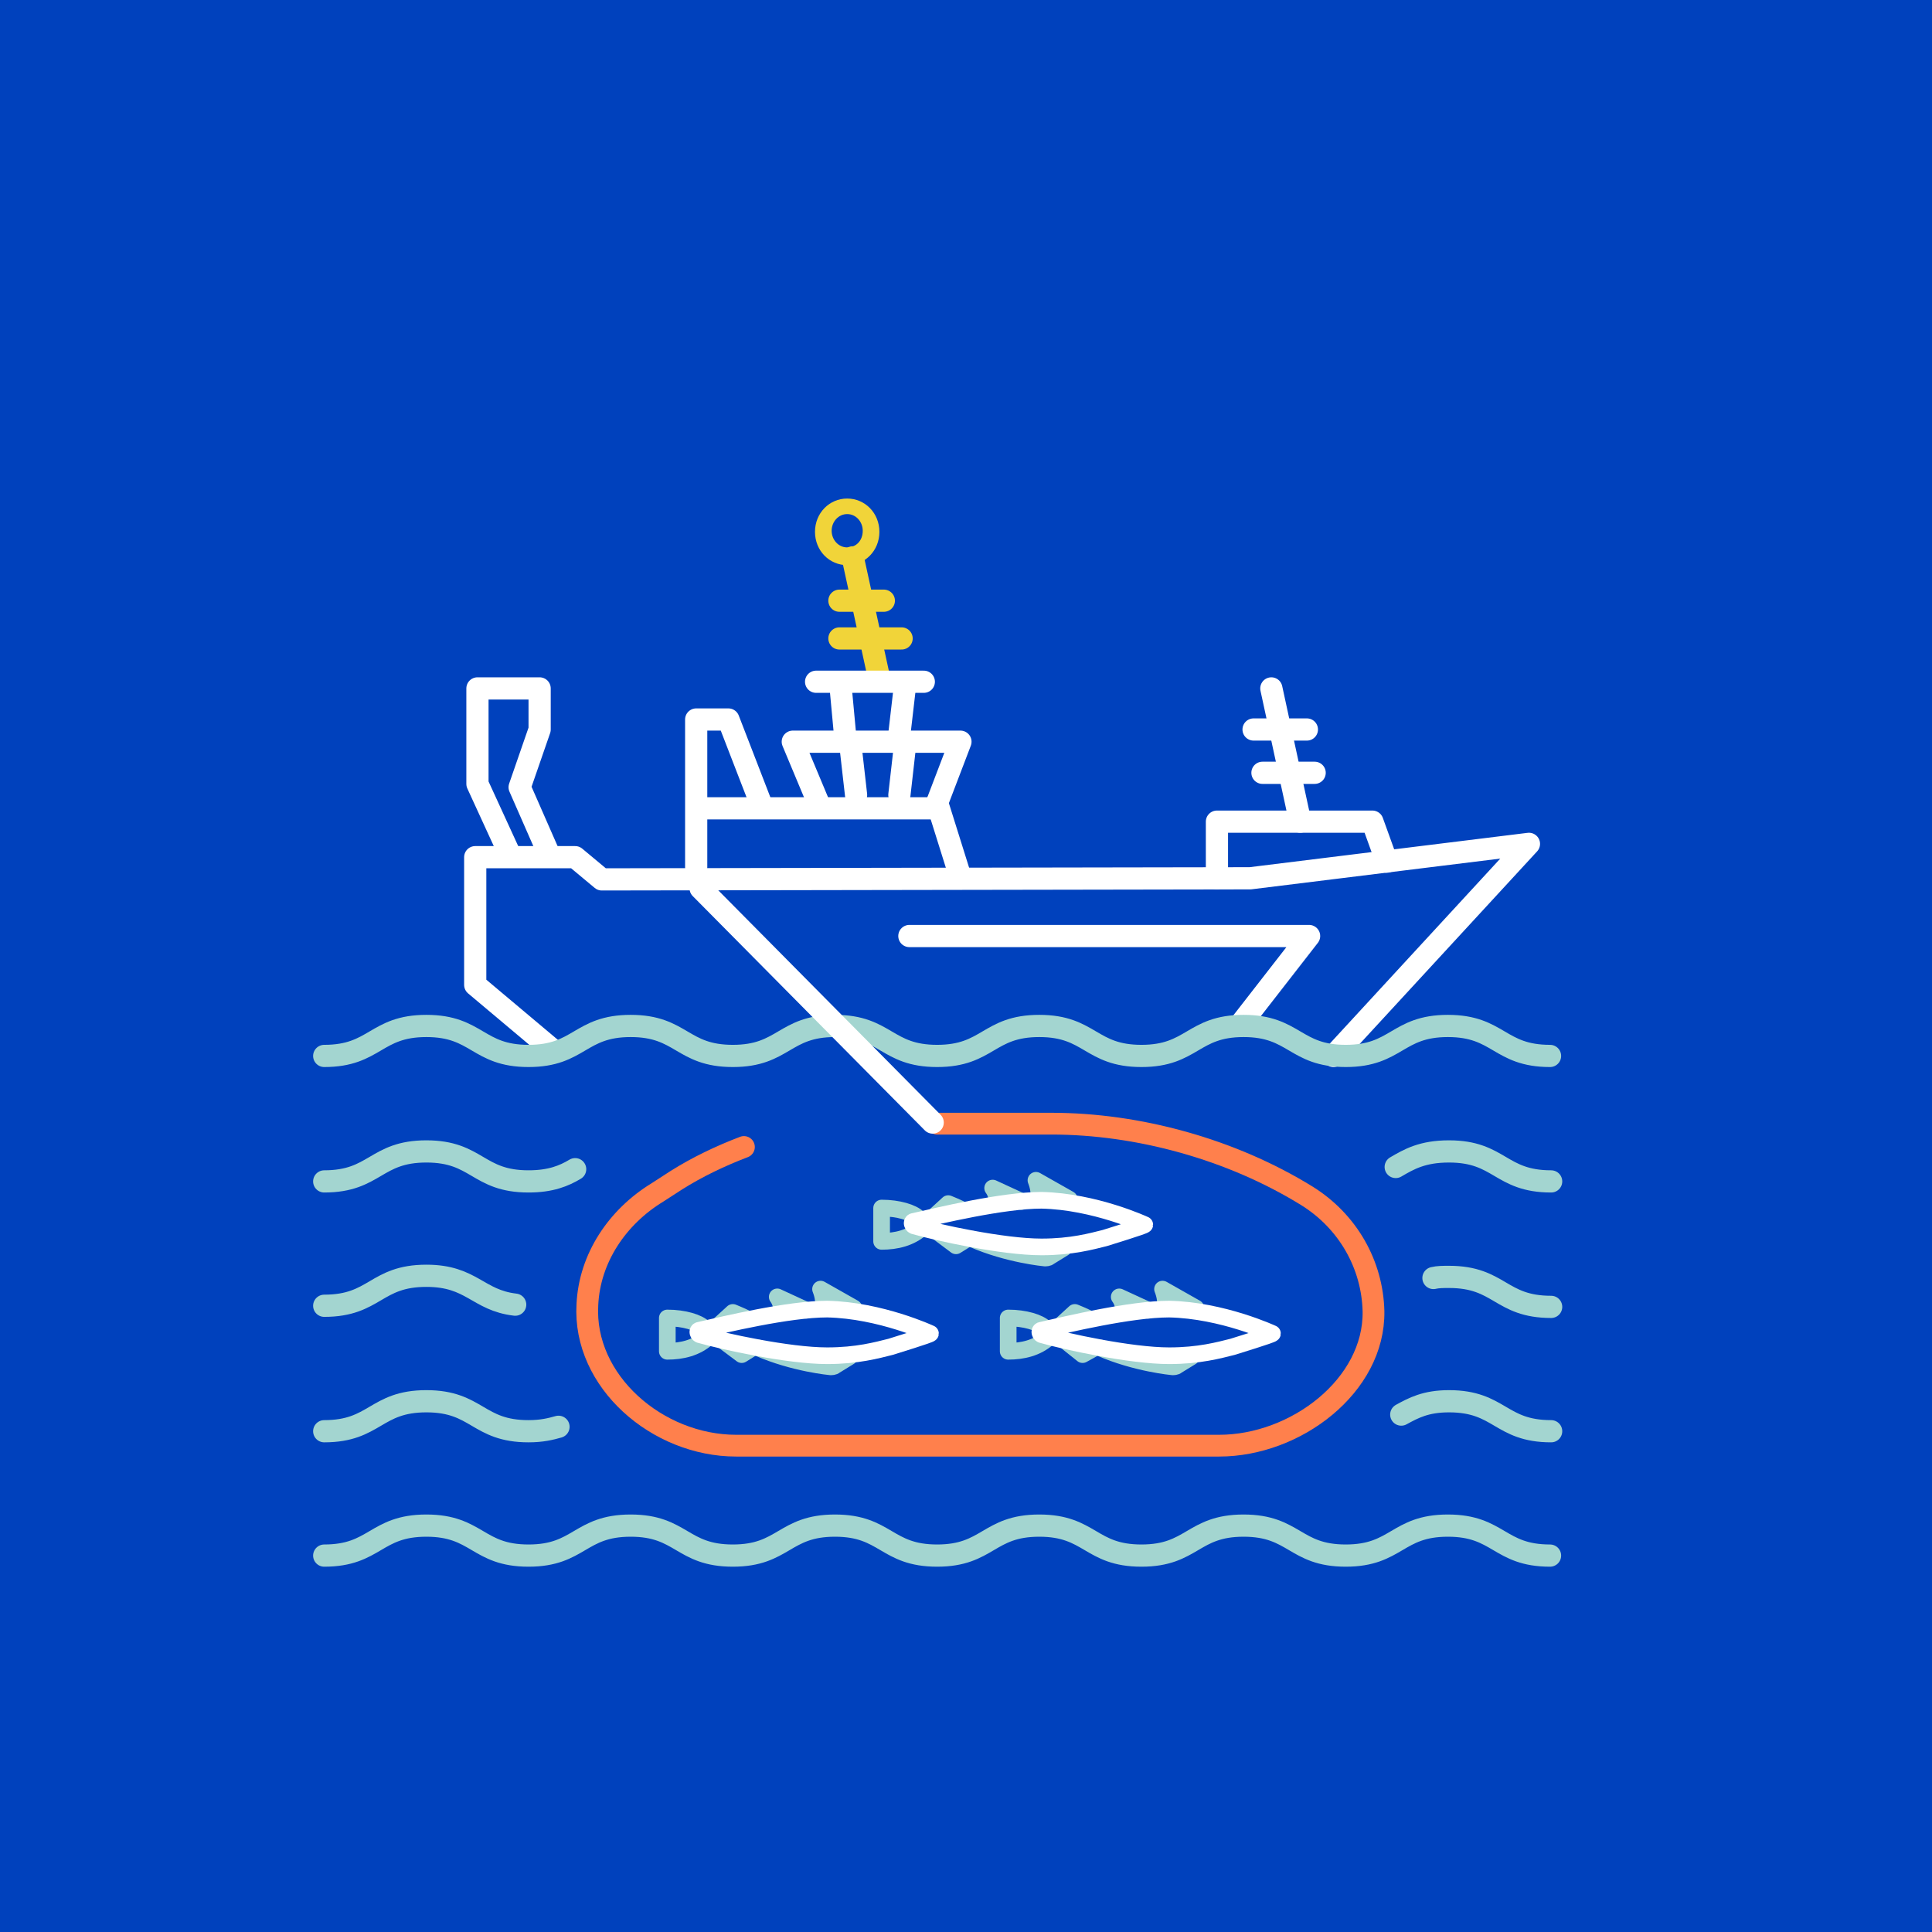 <?xml version="1.0" encoding="utf-8"?>
<!-- Generator: Adobe Illustrator 26.0.1, SVG Export Plug-In . SVG Version: 6.00 Build 0)  -->
<svg version="1.1" id="Layer_1" xmlns="http://www.w3.org/2000/svg" xmlns:xlink="http://www.w3.org/1999/xlink" x="0px" y="0px"
	 viewBox="0 0 174 174" style="enable-background:new 0 0 174 174;" xml:space="preserve">
<style type="text/css">
	.st0{fill:#0047BF;}
	.st1{fill:#003FC1;}
	.st2{fill:#FFFFFF;}
	.st3{fill:none;stroke:#96D5CE;stroke-width:2;stroke-linecap:round;stroke-linejoin:round;stroke-miterlimit:10;}
	.st4{fill:none;stroke:#FF704C;stroke-width:2;stroke-linecap:round;stroke-linejoin:round;stroke-miterlimit:10;}
	.st5{fill:none;stroke:#FFFFFF;stroke-width:2;stroke-linecap:round;stroke-linejoin:round;stroke-miterlimit:10;}
	.st6{fill:none;stroke:#FF804C;stroke-width:2;stroke-linecap:round;stroke-linejoin:round;stroke-miterlimit:10;}
	.st7{fill:none;stroke:#0047BF;stroke-width:2;stroke-linecap:round;stroke-linejoin:round;stroke-miterlimit:10;}
	.st8{fill:#F1D439;}
	.st9{fill:#0047BF;stroke:#BEC8C8;stroke-width:2;stroke-linecap:round;stroke-linejoin:round;stroke-miterlimit:10;}
	.st10{fill:none;stroke:#FF7E51;stroke-width:2;stroke-linecap:round;stroke-linejoin:round;stroke-miterlimit:10;}
	.st11{fill:none;stroke:#A3D5D0;stroke-width:2;stroke-linecap:round;stroke-linejoin:round;stroke-miterlimit:10;}
	.st12{fill:none;stroke:#F1D439;stroke-width:2;stroke-linecap:round;stroke-linejoin:round;stroke-miterlimit:10;}
	.st13{fill:none;stroke:#E2E6E6;stroke-width:2;stroke-linecap:round;stroke-linejoin:round;stroke-miterlimit:10;}
	.st14{fill:#A3D5D0;}
	.st15{fill:#FF804C;}
	.st16{fill:none;stroke:#BEC8C8;stroke-width:2;stroke-linecap:round;stroke-linejoin:round;stroke-miterlimit:10;}
	.st17{fill:#0047BF;stroke:#0047BF;stroke-width:2;stroke-linecap:round;stroke-linejoin:round;stroke-miterlimit:10;}
	.st18{fill:#0041BD;}
	.st19{fill:#0041BD;stroke:#A3D5D0;stroke-width:2;stroke-linecap:round;stroke-linejoin:round;stroke-miterlimit:10;}
	.st20{fill:#0041BD;stroke:#FFFFFF;stroke-width:2;stroke-linecap:round;stroke-linejoin:round;stroke-miterlimit:10;}
	.st21{fill:#0041BD;stroke:#FF804C;stroke-width:2;stroke-linecap:round;stroke-linejoin:round;stroke-miterlimit:10;}
	.st22{fill:#0041BD;stroke:#F1D439;stroke-width:2;stroke-linecap:round;stroke-linejoin:round;stroke-miterlimit:10;}
	.st23{fill:#FF804C;stroke:#FF804C;stroke-width:2;stroke-linecap:round;stroke-linejoin:round;stroke-miterlimit:10;}
	.st24{fill:none;stroke:#FFFFFF;stroke-width:1.5;stroke-linecap:round;stroke-linejoin:round;stroke-miterlimit:10;}
	.st25{fill:#0041BD;stroke:#FF804C;stroke-width:1.5;stroke-linecap:round;stroke-linejoin:round;stroke-miterlimit:10;}
	.st26{fill:none;stroke:#FF704C;stroke-width:1.5;stroke-linecap:round;stroke-linejoin:round;stroke-miterlimit:10;}
	.st27{fill:none;stroke:#FF804C;stroke-width:1.5;stroke-linecap:round;stroke-linejoin:round;stroke-miterlimit:10;}
	.st28{fill:none;stroke:#A3D5D0;stroke-width:1.438;stroke-linecap:round;stroke-linejoin:round;stroke-miterlimit:10;}
	.st29{fill:#0041BD;stroke:#A3D5D0;stroke-width:1.5;stroke-linecap:round;stroke-linejoin:round;stroke-miterlimit:10;}
	.st30{fill:#0041BD;stroke:#F1D439;stroke-width:1.5;stroke-linecap:round;stroke-linejoin:round;stroke-miterlimit:10;}
	.st31{fill:none;stroke:#F1D439;stroke-width:1.5;stroke-linecap:round;stroke-linejoin:round;stroke-miterlimit:10;}
	.st32{fill:none;stroke:#FFFFFF;stroke-width:2.5;stroke-linecap:round;stroke-linejoin:round;stroke-miterlimit:10;}
	.st33{fill:none;}
	.st34{fill:none;stroke:#A3D5D0;stroke-width:1.5;stroke-linecap:round;stroke-linejoin:round;stroke-miterlimit:10;}
	.st35{fill:none;stroke:#96D5CE;stroke-width:1.438;stroke-linecap:round;stroke-linejoin:round;stroke-miterlimit:10;}
	.st36{fill:none;stroke:#0047BF;stroke-width:1.5;stroke-linecap:round;stroke-linejoin:round;stroke-miterlimit:10;}
	.st37{fill:#0047BF;stroke:#FF704C;stroke-width:2;stroke-linecap:round;stroke-linejoin:round;stroke-miterlimit:10;}
	.st38{fill:#0047BF;stroke:#FF804C;stroke-width:2;stroke-linecap:round;stroke-linejoin:round;stroke-miterlimit:10;}
	.st39{fill:#0047BF;stroke:#E2E6E6;stroke-width:2;stroke-linecap:round;stroke-linejoin:round;stroke-miterlimit:10;}
	.st40{fill:#0047BF;stroke:#A3D5D0;stroke-width:2;stroke-linecap:round;stroke-linejoin:round;stroke-miterlimit:10;}
	.st41{fill:#0047BF;stroke:#F1D439;stroke-width:2;stroke-linecap:round;stroke-linejoin:round;stroke-miterlimit:10;}
	.st42{fill:#0041BD;stroke:#E2E6E6;stroke-width:2;stroke-linecap:round;stroke-linejoin:round;stroke-miterlimit:10;}
	.st43{fill:#E2E6E6;}
	.st44{fill:none;stroke:#0047BF;stroke-width:1.438;stroke-linecap:round;stroke-linejoin:round;stroke-miterlimit:10;}
	.st45{fill:#0047BF;stroke:#A3D5D0;stroke-width:1.5;stroke-linecap:round;stroke-linejoin:round;stroke-miterlimit:10;}
	.st46{fill:none;stroke:#E2E6E6;stroke-width:1.5;stroke-linecap:round;stroke-linejoin:round;stroke-miterlimit:10;}
	.st47{fill:#0047BF;stroke:#FF704C;stroke-width:1.5;stroke-linecap:round;stroke-linejoin:round;stroke-miterlimit:10;}
	.st48{fill:#0047BF;stroke:#FF804C;stroke-width:1.5;stroke-linecap:round;stroke-linejoin:round;stroke-miterlimit:10;}
	.st49{fill:#0047BF;stroke:#F1D439;stroke-width:1.5;stroke-linecap:round;stroke-linejoin:round;stroke-miterlimit:10;}
	.st50{fill:#0041BD;stroke:#0047BF;stroke-width:2;stroke-linecap:round;stroke-linejoin:round;stroke-miterlimit:10;}
	.st51{fill:#FF7E51;}
	.st52{fill:#96D5CE;}
	.st53{fill:#B5C0C0;}
	.st54{fill:#FFDD20;}
	
		.st55{fill:none;stroke:#FFFFFF;stroke-width:2;stroke-linecap:round;stroke-linejoin:round;stroke-miterlimit:10;stroke-dasharray:15,5;}
	.st56{opacity:0.74;fill:#0041BD;}
	.st57{fill:none;stroke:#FFFFFF;stroke-width:2;stroke-linecap:round;stroke-linejoin:round;stroke-dasharray:14.758,4.919;}
	.st58{fill:none;stroke:#B5C0C0;stroke-width:2;stroke-linecap:round;stroke-linejoin:round;stroke-miterlimit:10;}
	.st59{fill:#0047BF;stroke:#B5C0C0;stroke-width:2;stroke-linecap:round;stroke-linejoin:round;stroke-miterlimit:10;}
	.st60{fill:#0047BF;stroke:#96D5CE;stroke-width:2;stroke-linecap:round;stroke-linejoin:round;stroke-miterlimit:10;}
	.st61{fill:#0047BF;stroke:#FFFFFF;stroke-width:2;stroke-linecap:round;stroke-linejoin:round;stroke-miterlimit:10;}
	.st62{fill:none;stroke:#FFFFFF;stroke-width:0.75;stroke-linecap:round;stroke-linejoin:round;stroke-miterlimit:10;}
	.st63{fill:none;stroke:#FF7E51;stroke-width:1.5;stroke-linecap:round;stroke-linejoin:round;stroke-miterlimit:10;}
	.st64{fill:#0B0069;stroke:#FFFFFF;stroke-width:1.5;stroke-linecap:round;stroke-linejoin:round;stroke-miterlimit:10;}
	.st65{fill:none;stroke:#FF804C;stroke-width:1.96;stroke-linecap:round;stroke-linejoin:round;stroke-miterlimit:10;}
</style>
<rect class="st18" width="174" height="174"/>
<polyline class="st5" points="81.9,84.3 117.9,84.3 111.6,92.4 "/>
<g>
	<path class="st34" d="M74,117.8c0.4-0.5-0.1-1.7-0.1-1.7l3,1.7"/>
	<path class="st34" d="M67.3,118.8c-0.3-0.2-1.3-0.6-1.3-0.6l-1.2,1.1"/>
	<path class="st34" d="M72.6,118l-2.6-1.2c0,0,0.7,0.9,0.1,1.5"/>
	<path class="st34" d="M68.3,121.4c3.2,1.4,6.5,1.7,6.5,1.7c0.1,0,0.3,0,0.4-0.1l1.3-0.8"/>
	<path class="st34" d="M63.4,119.6c-0.5-0.5-1.8-0.9-3.3-0.9v0v3v0c1.3,0,2.6-0.3,3.6-1.2"/>
	<polyline class="st34" points="67.6,121.5 66.8,122 65.2,120.8 	"/>
	<path class="st24" d="M83.8,120.1c0,0.1-3.3,1.1-3.6,1.2c-1.2,0.3-3,0.8-5.7,0.8c-3.5,0-9.4-1.3-11.5-1.9c-0.2-0.1-0.2-0.4,0-0.4
		c2.2-0.5,8-1.9,11.5-1.9C79.3,118,83.8,120.1,83.8,120.1z"/>
</g>
<g>
	<path class="st34" d="M93.4,108c0.4-0.5-0.1-1.7-0.1-1.7l3,1.7"/>
	<path class="st34" d="M86.7,109c-0.3-0.2-1.3-0.6-1.3-0.6l-1.2,1.1"/>
	<path class="st34" d="M92,108.2l-2.6-1.2c0,0,0.7,0.9,0.1,1.5"/>
	<path class="st34" d="M87.6,111.6c3.2,1.4,6.5,1.7,6.5,1.7c0.1,0,0.3,0,0.4-0.1l1.3-0.8"/>
	<path class="st34" d="M82.7,109.7c-0.5-0.5-1.8-0.9-3.3-0.9v0v3v0c1.3,0,2.6-0.3,3.6-1.2"/>
	<polyline class="st34" points="86.9,111.7 86.1,112.2 84.5,111 	"/>
	<path class="st24" d="M103.1,110.3c0,0.1-3.3,1.1-3.6,1.2c-1.2,0.3-3,0.8-5.7,0.8c-3.5,0-9.4-1.3-11.5-1.9c-0.2-0.1-0.2-0.4,0-0.4
		c2.2-0.5,8-1.9,11.5-1.9C98.6,108.2,103.1,110.3,103.1,110.3z"/>
</g>
<g>
	<path class="st34" d="M104.8,117.8c0.4-0.5-0.1-1.7-0.1-1.7l3,1.7"/>
	<path class="st34" d="M98.1,118.8c-0.3-0.2-1.3-0.6-1.3-0.6l-1.2,1.1"/>
	<path class="st34" d="M103.4,118l-2.6-1.2c0,0,0.7,0.9,0.1,1.5"/>
	<path class="st34" d="M99.1,121.4c3.2,1.4,6.5,1.7,6.5,1.7c0.1,0,0.3,0,0.4-0.1l1.3-0.8"/>
	<path class="st34" d="M94.1,119.6c-0.5-0.5-1.8-0.9-3.3-0.9v0v3v0c1.3,0,2.6-0.3,3.6-1.2"/>
	<polyline class="st34" points="98.4,121.5 97.5,122 96,120.8 	"/>
	<path class="st24" d="M114.6,120.1c0,0.1-3.3,1.1-3.6,1.2c-1.2,0.3-3,0.8-5.7,0.8c-3.5,0-9.4-1.3-11.5-1.9c-0.2-0.1-0.2-0.4,0-0.4
		c2.2-0.5,8-1.9,11.5-1.9C110.1,118,114.6,120.1,114.6,120.1z"/>
</g>
<line class="st12" x1="79.2" y1="61.2" x2="76.8" y2="50.2"/>
<line class="st12" x1="75.6" y1="57.5" x2="81.2" y2="57.5"/>
<line class="st5" x1="112.9" y1="65.7" x2="117.7" y2="65.7"/>
<line class="st5" x1="76.6" y1="67.2" x2="77.1" y2="71.6"/>
<line class="st5" x1="81.5" y1="67.2" x2="81" y2="71.6"/>
<line class="st5" x1="63.4" y1="72.8" x2="84.4" y2="72.8"/>
<line class="st12" x1="75.6" y1="54.1" x2="79.6" y2="54.1"/>
<path class="st8" d="M76.3,44.9c-1.6,0-2.9,1.3-2.9,3s1.3,3,2.9,3c1.6,0,2.9-1.3,2.9-3S77.9,44.9,76.3,44.9z M76.3,49.3
	c-0.8,0-1.4-0.7-1.4-1.5c0-0.8,0.6-1.5,1.4-1.5c0.8,0,1.4,0.7,1.4,1.5C77.7,48.7,77.1,49.3,76.3,49.3z"/>
<polyline class="st5" points="120.1,95.1 137.7,76 112.6,79.1 54.2,79.2 51.8,77.2 42.8,77.2 42.8,88.7 49.7,94.5 "/>
<line class="st5" x1="114.5" y1="62" x2="117.1" y2="74"/>
<line class="st5" x1="113.7" y1="69.6" x2="118.4" y2="69.6"/>
<line class="st5" x1="84.4" y1="72.3" x2="86.5" y2="79"/>
<polyline class="st5" points="62.7,78.1 62.7,64.8 65.6,64.8 68.5,72.3 "/>
<polyline class="st5" points="124.9,77.6 123.6,74 109.6,74 109.6,79.1 "/>
<polyline class="st5" points="73.7,72.3 71.4,66.8 86.5,66.8 84.4,72.3 "/>
<polyline class="st5" points="45.8,76.7 43,70.6 43,62 48.6,62 48.6,65.7 46.8,70.9 49.3,76.6 "/>
<line class="st5" x1="73.5" y1="61.4" x2="83.2" y2="61.4"/>
<line class="st5" x1="75.7" y1="61.8" x2="76.1" y2="66.1"/>
<line class="st5" x1="81.5" y1="61.8" x2="81" y2="66.1"/>
<path class="st65" d="M67,103.3c-2.1,0.8-4.2,1.8-6.1,3l-1.7,1.1c-3.6,2.2-6.1,5.9-6.3,10.1c-0.4,6.9,6.3,12.7,13.4,12.7h8h27.9
	l7.6,0c6.9,0,14-5.4,13.9-12.1c-0.1-4.2-2.3-8.1-6-10.4l0,0c-6.8-4.2-15.2-6.5-23-6.5H84.4"/>
<path class="st11" d="M29.2,95.1c4.6,0,4.6-2.7,9.2-2.7c4.6,0,4.6,2.7,9.2,2.7c4.6,0,4.6-2.7,9.2-2.7c4.6,0,4.6,2.7,9.2,2.7
	c4.6,0,4.6-2.7,9.2-2.7s4.6,2.7,9.2,2.7c4.6,0,4.6-2.7,9.2-2.7c4.6,0,4.6,2.7,9.2,2.7c4.6,0,4.6-2.7,9.2-2.7c4.6,0,4.6,2.7,9.2,2.7
	c4.6,0,4.6-2.7,9.2-2.7s4.6,2.7,9.2,2.7"/>
<path class="st11" d="M29.2,140.1c4.6,0,4.6-2.7,9.2-2.7c4.6,0,4.6,2.7,9.2,2.7c4.6,0,4.6-2.7,9.2-2.7c4.6,0,4.6,2.7,9.2,2.7
	c4.6,0,4.6-2.7,9.2-2.7s4.6,2.7,9.2,2.7c4.6,0,4.6-2.7,9.2-2.7c4.6,0,4.6,2.7,9.2,2.7c4.6,0,4.6-2.7,9.2-2.7c4.6,0,4.6,2.7,9.2,2.7
	c4.6,0,4.6-2.7,9.2-2.7s4.6,2.7,9.2,2.7"/>
<path class="st11" d="M126.2,127.4c1.1-0.6,2.2-1.2,4.3-1.2c4.6,0,4.6,2.7,9.2,2.7"/>
<path class="st11" d="M29.2,128.9c4.6,0,4.6-2.7,9.2-2.7c4.6,0,4.6,2.7,9.2,2.7c1.2,0,2-0.2,2.7-0.4"/>
<path class="st11" d="M129.1,115.1c0.4-0.1,0.9-0.1,1.4-0.1c4.6,0,4.6,2.7,9.2,2.7"/>
<path class="st11" d="M29.2,117.6c4.6,0,4.6-2.7,9.2-2.7c4.1,0,4.6,2.2,8,2.6"/>
<path class="st11" d="M125.7,105.1c1.2-0.7,2.4-1.4,4.8-1.4c4.6,0,4.6,2.7,9.2,2.7"/>
<path class="st11" d="M29.2,106.4c4.6,0,4.6-2.7,9.2-2.7c4.6,0,4.6,2.7,9.2,2.7c2,0,3.2-0.5,4.2-1.1"/>
<line class="st5" x1="63.1" y1="80" x2="84" y2="101.1"/>
</svg>
